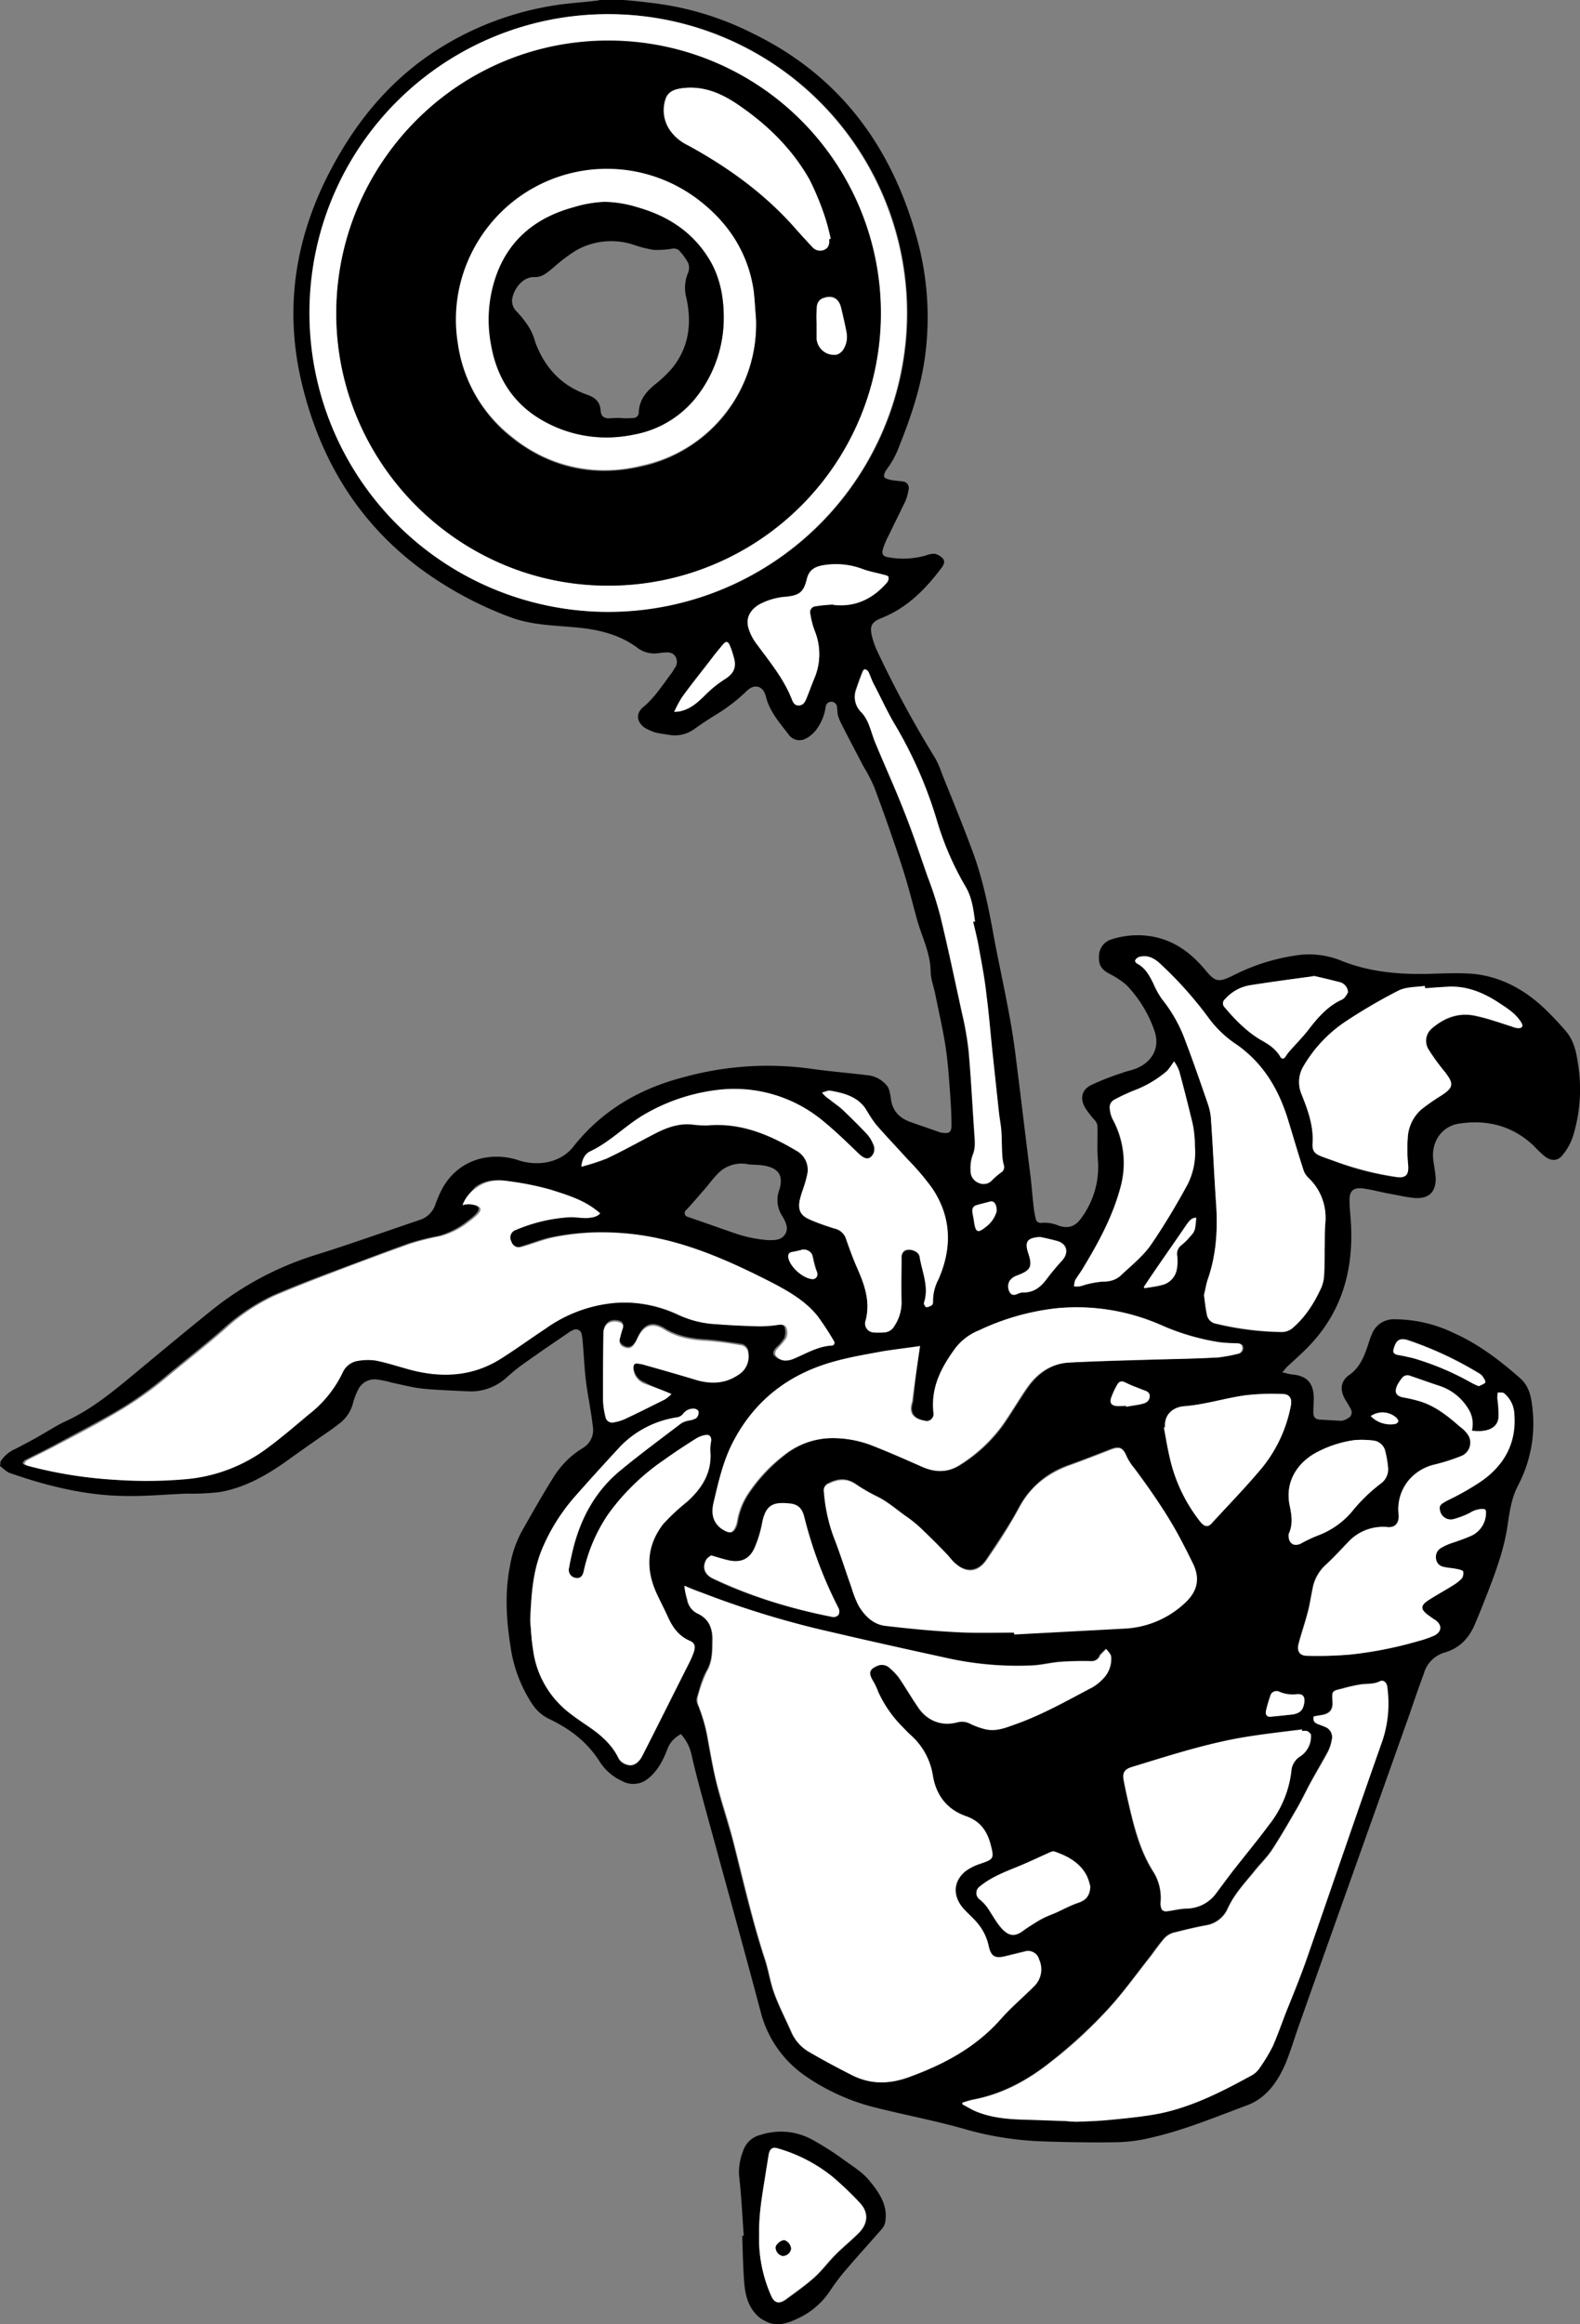 <svg id="Laag_2_Image" data-name="Laag 2 Image" xmlns="http://www.w3.org/2000/svg" viewBox="0 0 401.69 590.54"><rect x="0" y="0" width="401.69" height="590.54" fill="#808080" stroke="none"/><defs><style>.cls-1{fill:#fff;}</style></defs><path d="M.1,371.4A8.38,8.38,0,0,1,4,368.1c2.3-1.2,4.6-2.4,6.8-3.7,1.9-1.1,3.8-2.3,5.7-3.2,5.8-2.6,10.8-6.5,15.7-10.5,7.1-5.9,14.3-11.9,21.5-17.7a80.14,80.14,0,0,1,26.4-14.1c9-2.8,17.9-6,26.8-9a6.14,6.14,0,0,0,3.8-3.9,30,30,0,0,1,1.8-4.1c4.3-7.7,12.7-9.3,19.3-7.1,5.2,1.7,10.9.5,14-3.5,7.3-9.2,16.8-14.7,28-17.6a80.24,80.24,0,0,1,32-2.2c4.9.7,9.8,1.1,14.8,1.7a7.29,7.29,0,0,1,5,2.8,3.7,3.7,0,0,1,.5,1.1,15.52,15.52,0,0,1,.4,2.1c.4,3.2,2.3,5,5.3,6l6.9,2.4a2.35,2.35,0,0,0,.8.2c1.8.3,2.4-.1,2.4-1.9,0-3-.2-5.9-.4-8.8-.3-4.1-.6-8.3-1.3-12.4s-1.6-8-2.4-12c-.4-2-1.2-4-1.2-6-.1-4.7-2.3-8.8-3.5-13.2s-2.3-8.8-3.7-13.1c-2.2-6.8-4.6-13.6-7.1-20.3a39.54,39.54,0,0,0-2.8-5.4c-1.9-3.7-3.9-7.4-5.8-11.2a10.66,10.66,0,0,1-.7-1.9c-.1-.6-.1-1.2-.2-1.8a1.45,1.45,0,0,0-2.9-.1,12.59,12.59,0,0,1-2.3,5.6,8,8,0,0,1-2.8,2.4,3.39,3.39,0,0,1-4.4-1.2c-2.3-3-4.8-5.8-5.7-9.6-.7-2.7-3-3.3-5-1.2a43.73,43.73,0,0,1-7.7,5.9c-1.8,1.1-3.6,2.3-5.3,3.5a8.42,8.42,0,0,1-6.7,1.6c-1.1-.2-2.3-.3-3.4-.6a13.07,13.07,0,0,1-2.7-1.2c-2.1-1.5-2.3-3.7-.3-5.3,3-2.5,5-5.8,7.3-8.8.2-.3.4-.7.6-1a2.57,2.57,0,0,0,.2-3c-.7-1.1-1.8-1.1-2.9-1-.4,0-.7.1-1.1.1a7.13,7.13,0,0,1-5.9-1.5c-4.6-3.3-9.9-4.5-15.5-5s-11.3-.6-16.6-2.6a93.45,93.45,0,0,1-23.6-12.9c-15.3-11.7-24.6-27.2-29.2-45.8-5-20.1-1.7-39.1,8.3-57,6.1-11,14-20.4,24.5-27.5A77.52,77.52,0,0,1,141.4,1.3c3.3-.5,6.7-.7,10-1.1a4.25,4.25,0,0,0,1.1-.2h6c2.3.2,4.5.4,6.8.7a76.57,76.57,0,0,1,26.1,7.8c21.8,10.6,35,28.3,41.5,51.3a75,75,0,0,1,2.4,29.8c-1,8.3-3.6,16.1-6.7,23.8a22.52,22.52,0,0,1-3.2,5.9c-.4.5-.8,1.5-.6,1.9s1.3.7,2,.8c1,.2,2.1.2,3.1.4a1.67,1.67,0,0,1,1.1,2,13.79,13.79,0,0,1-.8,2.9c-1.4,2.9-2.8,5.7-4.2,8.6a21.69,21.69,0,0,0-1.5,3.5c-.4,1.3-.1,2,1.4,2.2a20.84,20.84,0,0,0,9.6-.5,5.22,5.22,0,0,1,2.1-.4,4.11,4.11,0,0,1,2.1,1.2c.6.7.3,1.5-.2,2.2-4.1,5.5-8.8,10.3-15.3,12.9-2.8,1.1-3.2,2.2-2.4,5.1a20.94,20.94,0,0,0,1.3,3.5,272.16,272.16,0,0,0,14.7,27.1,24.3,24.3,0,0,1,1.6,3.7c2.7,6.7,5.5,13.5,8,20.3s4,14.2,5.3,21.5c1.1,5.9,2.4,11.7,3.5,17.6.8,4.1,1.5,8.3,2,12.4,1.3,10.2,2.5,20.5,3.8,30.7.3,2.6.5,5.3.8,7.9a27.41,27.41,0,0,0,.5,2.8,1.27,1.27,0,0,0,1.5,1.1,9.08,9.08,0,0,1,4.3.7c2.6.9,4.4.2,6-2.2a21.81,21.81,0,0,0,4-14.8c-.2-2.8,0-5.6-.1-8.4a2.67,2.67,0,0,0-.7-1.4,23.4,23.4,0,0,1-2.4-3.1c-1.4-2.4-.9-4.6,1.5-5.8a68.2,68.2,0,0,1,7.9-3.1c1.3-.5,2.7-.7,4-1.3,3.9-1.8,5.6-5.4,4.2-9.4a31.64,31.64,0,0,0-7.1-11.6,20.49,20.49,0,0,0-4.2-2.8c-2.1-1.1-2.9-2.2-2.8-4.4a4.45,4.45,0,0,1,3.1-4.4,21.89,21.89,0,0,1,9.5-.9c6,.8,10.5,4,14.3,8.5,2.6,3.2,3.4,3.4,7.1,1.6a51.32,51.32,0,0,1,15.8-5.1,21.65,21.65,0,0,1,11.3,1.1c7.7,3.2,15.8,3.8,24,3.5,3.2-.1,6.4-.2,9.6,0,7.1.6,13.1,3.8,18.2,8.5a83.58,83.58,0,0,1,5.8,6.1c1.9,2.2,2.6,5,3,7.8a40.36,40.36,0,0,1-1.1,18.6,14.43,14.43,0,0,1-2.6,4.9c-1.3,1.8-3.1,1.8-4.8.4a33.15,33.15,0,0,1-2.7-2.6c-5.4-5.1-11.9-6.7-19-5.6-4.5.7-7.1,4.8-6.5,9.3.2,1.5.5,3,.6,4.5.1,3.5-1.7,5.3-5.2,5.1-2.4-.2-4.7-.8-7.1-1.2-2-.4-3.9-.9-5.9-1.2-2.7-.4-3.8.5-3.7,3.2,0,1.6.2,3.2.3,4.8.9,12.7-2.3,24-11.7,33.1-1.4,1.4-2.9,2.7-4.4,4.1-.4.4-.7.8-1.3,1.5,1,.2,1.6.4,2.3.5,3.9.3,5.6,2.1,5.7,5.9,0,1.2-.1,2.5-.1,3.7s.4,1.8,1.6,1.9l5.4.3a3.49,3.49,0,0,0,1.7-.6,1.65,1.65,0,0,0,.8-2.4c-.4-.8-.9-1.6-1.4-2.4-1.2-2.1-1.5-4.5,1.1-6.3,2.3-1.6,3.5-4.1,4.4-6.7.4-1.1.7-2.3,1.2-3.4a5.91,5.91,0,0,1,5.7-4,34.9,34.9,0,0,1,15.2,3.5c6.3,2.8,11.8,7,17,11.6,2.2,2,2.7,4.7,3,7.5a33.74,33.74,0,0,1-3.7,19.7c-1.6,3.1-2.1,6.5-2.6,9.9-.9,6.4-3.2,12.4-5.5,18.3-.9,2.3-1.8,4.6-2.8,6.9-1.5,3.6-3.9,6.2-7.8,7.3a7.7,7.7,0,0,0-5.2,5.3c-1.3,3.5-2.5,7-3.7,10.5-9.4,26.5-18.9,53-28.3,79.6-1,2.9-1.9,5.8-3,8.6-2,4.8-4.9,9.1-9.9,11-8.1,3-16.2,6.4-24.7,8.3a40.32,40.32,0,0,1-8.4,1.1c-6.2.1-12.3,0-18.5-.2a82.06,82.06,0,0,1-20.8-3.3c-7.1-2-14.5-3.4-21.7-5.2a54.15,54.15,0,0,1-17.9-7.9,28.22,28.22,0,0,1-11.7-16.5c-5-18.8-10.2-37.4-15.3-56.2-.8-3-1.6-6.1-2.3-9.2a11.31,11.31,0,0,0-2.7-5.2,9.35,9.35,0,0,0-1.9,1.4,7,7,0,0,0-1.4,2.1c-1.1,2.9-2.4,5.6-4.8,7.6a5.9,5.9,0,0,1-6.9.8,13.17,13.17,0,0,1-5.7-5c-3.2-5-7.6-8.3-12.9-10.8a10.83,10.83,0,0,1-4.3-3.9,35.51,35.51,0,0,1-5.4-14.4c-1.1-6.9-1.5-13.8-.1-20.8a28.14,28.14,0,0,1,3.4-9.3c2.5-4.4,5-8.8,7.7-13.1a22.46,22.46,0,0,1,7.4-7.3,5.31,5.31,0,0,0,2.5-5.6c-.4-3.5-1.1-6.9-1.6-10.4s-.6-6.8-.9-10.3a21.3,21.3,0,0,0-.3-2.5,1.49,1.49,0,0,0-2.3-1.1,4.73,4.73,0,0,0-1.2.7c-3.2,2.2-6.5,4.4-9.7,6.7a50,50,0,0,0-5.8,4.5,13.45,13.45,0,0,1-10.1,3.6c-3.9-.2-7.8-.3-11.6-.7-2.6-.3-5.1-1-7.6-1.5a25.72,25.72,0,0,0-3.8-.8,4.63,4.63,0,0,0-4.8,2.7,16.59,16.59,0,0,0-1.2,3.1,9.44,9.44,0,0,1-3.4,5.3c-.9.7-1.8,1.4-2.7,2-3.6,2.5-7.2,5-10.8,7.6-5.2,3.7-10.7,6.8-17,7.9a60.48,60.48,0,0,1-8.5.4c-5.2.2-10.3.7-15.5.6-10.1-.1-19.8-2.5-29.3-5.8-1-.3-1.7-1.2-2.6-1.8A3.75,3.75,0,0,0,.1,371.4ZM174,402.9c.2,1.4.4,2.5.6,3.5a4.73,4.73,0,0,0,2.6,3.5c2.9,1.3,3.9,3.7,3.8,6.6,0,2.7.1,5.4-1.4,8-1.2,2-1.7,4.4-2.4,6.6a2.48,2.48,0,0,0,.1,1.9,40.48,40.48,0,0,1,2.6,9.2c.7,3.8,1.4,7.6,2.3,11.3,1.2,4.8,2.8,9.5,4.1,14.3,2.5,10,4.8,20,8,29.8,1,2.9,1.4,6.1,2.5,9,1.2,3.2,2.8,6.3,4.2,9.5a11.5,11.5,0,0,0,4.4,5.1c3.6,2.1,7.4,4.1,11.1,6,4.7,2.4,9.3,2.4,14.3.5,8.8-3.2,16.8-7.4,23.2-14.5,2.7-3,5.8-5.7,8.7-8.6a5.82,5.82,0,0,0,1.3-6.8,2.82,2.82,0,0,0-3.7-2l-4.9,1.2c-2.5.6-3.5,0-4.2-2.5a16.72,16.72,0,0,0-2.9-6c-1-1.2-2.2-2.3-3.3-3.4-3.1-3.2-3.1-7,.2-9.7a10,10,0,0,1,3.7-1.9c3.5-1.1,3.6-1.3,2.8-4.8s-2.5-6-6.2-7.3a12.62,12.62,0,0,1-8.5-10.2,16.77,16.77,0,0,0-5.6-10.4,29.49,29.49,0,0,1-2.5-2.5,27.88,27.88,0,0,1-5.8-8.5c-.5-1.1-1-2.1-1.5-3.1-1-1.8-.7-2.7,1.2-3.5a2.88,2.88,0,0,1,3.2.5,18.78,18.78,0,0,1,2.4,2.5c1.7,2.4,3.2,5,4.8,7.4a8.66,8.66,0,0,0,10.1,3.9,4.39,4.39,0,0,1,3.2.4,30.44,30.44,0,0,0,3.9,1.4c2.7.6,5.2-.5,7.6-1.3,6.8-2.4,13-5.9,19.4-9.3a9.73,9.73,0,0,0,2.8-2.2,7.16,7.16,0,0,0,2.1-5.7c-.1-.7-.8-1.3-1.2-1.9a18.48,18.48,0,0,1-1.4,1.4c-.1.1-.1.2-.2.3a2.14,2.14,0,0,1-2.3,1.4c-2.7,0-5.4,0-8,.2-2.3.2-4.6.8-6.9.9a82.78,82.78,0,0,1-22.2-2c-9.5-2-19-4.1-28.5-6.4a216.47,216.47,0,0,1-33.3-10.1A42.11,42.11,0,0,1,174,402.9Zm-56.4-96.7a12.08,12.08,0,0,1,1.4-.3,3,3,0,0,1,1.3.2q2.4.6.6,2.4a14.62,14.62,0,0,1-1.9,1.6,20.68,20.68,0,0,1-7.5,3.9,60.3,60.3,0,0,0-7.6,1.9c-7,2.5-14,5.2-21,7.8-4.5,1.7-9.1,3.5-13.5,5.4a51.34,51.34,0,0,0-12.9,8.7c-4.7,4.1-9.6,7.9-14.4,11.9A90.85,90.85,0,0,1,29,358.9c-5.2,3-10.5,5.7-15.8,8.6-2.3,1.2-4.6,2.3-6.9,3.5-.3.1-.4.5-.6.8.3.2.5.5.8.5a105.85,105.85,0,0,0,22.3,3.6,125.43,125.43,0,0,0,18.4-.2,41.42,41.42,0,0,0,19.5-7.3c3.9-2.8,7.6-6,11.3-9.1a30.51,30.51,0,0,0,8.6-10.6,5.25,5.25,0,0,1,3.8-3,14.89,14.89,0,0,1,4.7-.1c3,.6,6,1.6,9,2.4,8,2.1,15.7,1.6,22.8-2.9,3.8-2.4,7.5-5.1,11.3-7.6a37.7,37.7,0,0,1,16.3-6.4,33.72,33.72,0,0,1,17.4,2.8,27.45,27.45,0,0,0,8.8,2.4c3.8.3,7.6.5,11.5.6a49,49,0,0,0,5.4-.4c.9-.1,1.7.1,1.9.9a4.24,4.24,0,0,1-.1,2.5,11.09,11.09,0,0,1-2,2.4c-.6.6-1.1,1.4-.6,2.1a3.75,3.75,0,0,0,2.1,1.2,5.59,5.59,0,0,0,2.5-.5c3.1-1.3,6-3.1,9.5-3.3a.73.73,0,0,0,.6-1.2c-1.4-2.1-2.6-4.4-4.2-6.4-3-3.7-7.1-6.1-11.3-8.3-12.3-6.4-24.8-11.9-38.9-12.7a62.83,62.83,0,0,0-17.3,1.2c-2.6.6-5,1.6-7.5,2.3a2.09,2.09,0,0,1-2.8-1.4,2,2,0,0,1,1.2-2.9,43.77,43.77,0,0,1,13.4-3.2c1.5-.1,3,.2,4.5.2a4.44,4.44,0,0,0,3.5-1.2c-3.6-3.2-8.1-4.6-12.5-6a85.36,85.36,0,0,0-10.3-2.1c-3-.5-5.9-.4-8.5,1.5C119.7,302.9,118.3,304.1,117.6,306.2ZM334,436.1c-.1,1.2.1,1.5,1,1.9a13.36,13.36,0,0,0,1.8.7,2.82,2.82,0,0,1,1.7,3.4,10.6,10.6,0,0,1-1,3c-1.3,2.4-2.7,4.7-4,7.1s-2.4,4.7-3.7,7c-2.1,3.6-4.2,7.3-6.5,10.8-1.2,1.9-2.9,3.4-4.3,5.2-2.5,3.1-5.2,5.9-6.9,9.6a7.3,7.3,0,0,1-5.4,4.3c-2.8.5-5.6,1.2-8.4,1.9a4.69,4.69,0,0,0-2.4,1.5,48.73,48.73,0,0,0-3.3,4.3c-3.4,4.3-6.6,8.8-10.2,12.8A123,123,0,0,1,267,523.9c-5.8,4.6-12.2,8.1-19.6,9.5-.9.2-1.8.5-2.8.8v.4c1,.5,2,1.2,3,1.6,4.3,1.9,8.9,2.2,13.6,2.3l8.7.3a24.2,24.2,0,0,0,3.8.2c2.9-.1,5.8-.2,8.7-.5a100,100,0,0,0,12.4-1.6c8.2-1.7,15.7-5.5,23-9.5a5.85,5.85,0,0,0,2.1-1.7,44.27,44.27,0,0,0,3.6-5.9c1.4-3.1,2.6-6.4,3.8-9.7,1.6-4.2,3.4-8.4,4.9-12.7,6.4-18.4,12.7-36.9,19.2-55.3,1.6-4.5,1.6-9,1.2-13.6-.1-1.1-.9-1.8-1.8-1.4-1.6.8-3.2.6-4.8.8a43.11,43.11,0,0,0-4.9,1.1c-2.5.6-2.5.6-2.4,3.2.1,2.1-.6,3.1-2.7,3.5A17.66,17.66,0,0,0,334,436.1ZM154.7,3.6a75.94,75.94,0,1,0,76,76A75.89,75.89,0,0,0,154.7,3.6ZM257.8,414.8v.3c9.4-.5,18.7-.9,28.1-1.5a24.36,24.36,0,0,0,14.7-6c2.8-2.4,4.9-5.6,2.7-10.3-1-2.2-2.1-4.3-3.3-6.5a134.36,134.36,0,0,0-11.7-17.9,18.08,18.08,0,0,1-1.9-2.9c-.9-2.2-1.7-2.7-3.9-1.9-3.6,1.4-7.2,2.8-10.8,4.1A22.53,22.53,0,0,0,259,383c-2.4,4.5-5.4,8.8-8.2,13.1-2.2,3.3-5.3,3.5-8.1.9-.8-.7-1.4-1.6-2.1-2.3-1.9-2-3.8-3.9-5.8-5.8a42.34,42.34,0,0,0-4-3.4c-2.7-1.8-5-4-7.9-5.4a43.65,43.65,0,0,1-5.5-3.2c-2.3-1.5-4.5-1.3-6.8-.1a2,2,0,0,0-1.2,2.1,46.94,46.94,0,0,0,2.6,11.8c1.6,4.1,2.9,8.3,4.4,12.5a31.43,31.43,0,0,0,1.8,4.6c1.5,2.6,3.7,4.8,6.7,5.1,6,.7,12,1.3,18,1.6A148.78,148.78,0,0,0,257.8,414.8ZM233.9,342c-3.1.4-6.1.8-9,1.3-4.3.8-8.6,1.5-12.8,2.7a40,40,0,0,0-25.2,19.9c-2.7,5-4,10.5-5.2,15.9-.6,2.5-.3,4.7,1.7,6.4.7.6,1.9,1.4,2.7,1.1s1.3-1.5,1.5-2.5a18.06,18.06,0,0,1,2.7-7.1,42.1,42.1,0,0,1,9.3-10,19.91,19.91,0,0,1,11.9-4.3,28.42,28.42,0,0,1,10,1.7c4.4,1.7,8.7,3.6,13,5.5,3.3,1.5,6.5,1.6,9.6-.3a38.18,38.18,0,0,0,11-10.2c2.1-3,4-6.3,6.1-9.3,2.6-3.8,6.2-6.4,10.8-6.6,7.6-.4,15.3-.5,22.9-.8,5-.2,10-.3,15-.5a38.56,38.56,0,0,0,4.9-.9,1.48,1.48,0,0,0,1.3-1.7c-.1-.9-.9-.9-1.7-1-1.5-.1-3-.1-4.4-.3a57.49,57.49,0,0,1-14.8-4.4,53.91,53.91,0,0,0-26.3-4.2,61.74,61.74,0,0,0-19.7,5.6,14.89,14.89,0,0,0-6,4.5c-3.6,4.9-6.3,10.1-5.6,16.4a1.79,1.79,0,0,1-2.2,2.1c-2.4-.4-4.1-1.5-3.4-4.3.1-.3.1-.5.2-.8C232.6,351.4,233.2,346.8,233.9,342Zm-99.1,69.7c.2,2.4.3,4.9.7,7.3a24.42,24.42,0,0,0,8.9,16c1.8,1.5,3.7,2.7,5.6,4,3,2.1,5.7,4.5,7.3,7.9a3.1,3.1,0,0,0,2,1.5c1.6.6,3.1-.4,4.1-2.4,4-7.9,7.9-15.7,11.9-23.6.4-.9.8-1.7,1.1-2.6.4-1.4.1-2.3-1-2.8-2.8-1.2-4.4-3.4-5.6-6.1-.8-1.9-1.8-3.7-2.7-5.6-3-6.3-2.8-12.4,1.5-18a53,53,0,0,1,6-5.6c3.9-3.5,6.5-7.5,6-12.9a11.4,11.4,0,0,1,.2-2.6c.1-1.1-.3-1.7-1.4-1.5a8.25,8.25,0,0,0-2.6,1c-2.6,1.7-5.2,3.4-7.8,5.2-5.6,4-10.6,8.4-14.5,14.1a42.1,42.1,0,0,0-6.1,14.3c-.3,1.4-1.1,2-2.1,1.7a2.19,2.19,0,0,1-1.6-2.7,46.44,46.44,0,0,1,1.1-5.1c2-7.7,5.7-14.4,11.9-19.5,5-4.2,10.3-8.1,15.5-12a6.19,6.19,0,0,1,1.9-.7,6,6,0,0,0,1.9-.6,2.27,2.27,0,0,0,.6-1.6c0-.3-.8-.7-1.2-.8a3.24,3.24,0,0,0-2.8,1.4,2.48,2.48,0,0,1-1.4.8,25.56,25.56,0,0,0-14.4,7.3c-3.9,4.2-7.8,8.4-11.6,12.8a48,48,0,0,0-8.4,13.4C135.4,399.4,135,405.5,134.8,411.7ZM306.1,329c.3,1.9.4,3.4.7,4.9a2.86,2.86,0,0,0,2.4,2.5,72.92,72.92,0,0,0,16.8,2.1,4.76,4.76,0,0,0,2.5-.9,29.36,29.36,0,0,0,7.2-9.9,9,9,0,0,0,.9-3.2c.2-2.7.2-5.4.2-8,0-1.7,0-3.4.1-5.2.4-4.7-.8-8.7-4.3-12a4.74,4.74,0,0,1-1.2-1.9c-1.4-4.3-2.6-8.7-4-13-2.4-7.6-6.3-14.2-13-18.9a31.37,31.37,0,0,1-7-6.6,97.74,97.74,0,0,0-12.5-14,5.56,5.56,0,0,0-5.5-1.6,1.27,1.27,0,0,0-.8.8c-.1.2.3.7.5.8,2.1,1.1,3.1,3,4.1,5a25.62,25.62,0,0,0,2.2,4,38.6,38.6,0,0,1,5.5,9.4c2.2,5.7,4.2,11.5,6.2,17.3a14.88,14.88,0,0,1,.8,4.2c.5,7.2.8,14.3,1.3,21.5.4,6.5,0,12.8-2.2,19C306.6,326.5,306.4,327.9,306.1,329ZM209,277.6a14.75,14.75,0,0,0,1.9,1.8c1.2,1,2.5,1.8,3.6,2.9,2,1.9,4,3.9,5.9,5.9a8.69,8.69,0,0,1,1.6,2.6,2.77,2.77,0,0,1-.8,3.4c-.9.5-1.7.1-3-1.1-3-2.8-5.9-5.8-9.2-8.4a34.9,34.9,0,0,0-26.4-7.7,45.22,45.22,0,0,0-19.2,6.5c-4.6,2.7-8.4,6.7-13.3,9.1-1.3.6-2.1,2-2.3,3.9a55.07,55.07,0,0,0,6.5-2.1c4.1-2,8.1-4.2,12.2-6.3,3-1.6,6.1-2.7,9.6-2.3a25.49,25.49,0,0,0,3.9.2c8.3-.7,15.5,2.3,22.4,6.4a5.52,5.52,0,0,1,2.8,6.2c-.3,1.3-.7,2.5-1.1,3.8a27.59,27.59,0,0,0-.8,2.7c-.4,2.3.2,3.7,2.3,4.7s4.3,1.6,6.5,2.4a3.93,3.93,0,0,1,2.9,2.4c.9,2.5,1.8,5.1,2.9,7.6,1.9,4.2,3.4,8.5,2.2,13.3a2.33,2.33,0,0,0,1.9,3.1,12.19,12.19,0,0,0,2.7,0,3.11,3.11,0,0,0,2.6-1.5,11.32,11.32,0,0,0,1.9-6.2c-.1-3.9,0-7.8,0-11.6a2.23,2.23,0,0,1,.6-1.3c1.2-.9,3.8-.1,4,1.4.6,3.9,2.4,7.7,1.1,11.7-.1.3.4,1.1.6,1.1a2.81,2.81,0,0,0,1.5-.6,1.16,1.16,0,0,0,.2-1,11.82,11.82,0,0,1,1.4-5.5c3.5-8,3.3-15.8-1.6-23.1a63.18,63.18,0,0,0-6.3-7.4c-2.6-2.9-5.4-5.8-8-8.8-1.1-1.2-1.7-2.8-2.7-4.1-2.2-3.1-5.6-3.9-9-4.5A5.84,5.84,0,0,0,209,277.6Zm165.2,85.9a7.13,7.13,0,0,0-1.1-5.7,13.4,13.4,0,0,0-7.3-5.7c-2.5-.7-4.9-1.7-7.3-2.5a1.72,1.72,0,0,0-2.1.5,18.76,18.76,0,0,0-1.2,1.8c-.9,1.9-.3,2.8,1.7,3.2a32.85,32.85,0,0,1,4.5,1.1c3.7,1.3,6.7,3.7,9.7,6.3a8,8,0,0,1,2.2,2.3,3.63,3.63,0,0,1-2,5.2,46.2,46.2,0,0,1-6.6,2.1,11.55,11.55,0,0,0-6.7,4.1,11.77,11.77,0,0,0-2.5,8.5c.2,2.2-.9,3.5-2.8,3.3a12.07,12.07,0,0,0-10.1,3.9c-1.8,1.8-3.5,3.7-5.4,5.5a10.3,10.3,0,0,0-3.4,5.5c-.5,2.2-.8,4.5-1.4,6.8-.7,2.7-1.6,5.2-2.3,7.9-.5,1.9.2,3,2.1,3.1a99.2,99.2,0,0,0,10.9-.3,92.9,92.9,0,0,0,17.3-3.4,28.28,28.28,0,0,0,4.1-1.4c2-.9,2.1-2.7.3-4-.6-.4-1.3-.9-1.9-1.3-1.8-1.4-1.9-2.3,0-3.6,2.2-1.4,4.4-2.6,6.6-4a7.13,7.13,0,0,0,2.1-1.7,2,2,0,0,0,.3-1.7c-.1-.3-.9-.5-1.4-.6-1.2-.2-2.5-.3-3.6-.6a2.34,2.34,0,0,1-1.9-2,2.62,2.62,0,0,1,1.3-2.8,20.62,20.62,0,0,1,2.6-1.2c1.7-.7,3.5-1.2,5.1-1.9a6.43,6.43,0,0,0,3.7-5.8c0-.6,0-1-.9-1a6.71,6.71,0,0,0-3.2,1,30.3,30.3,0,0,1-4.2,1.6,2.8,2.8,0,0,1-3.4-2.3c-.3-1.2.3-1.6,2-2.5a68,68,0,0,0,8.3-4.7c6-4.1,9.2-9.8,8.6-17.2a7.16,7.16,0,0,0-2.6-5.3c-.4-.3-1.1-.2-1.6-.2,0,.5-.1.9-.1,1.4a28,28,0,0,1,.3,5C380.7,362.9,378,364,374.2,363.5ZM362.3,251.1a.9.9,0,0,0-.1-.5c-2.3.4-4.8.3-6.7,1.2a117.31,117.31,0,0,0-12.9,7.5,33,33,0,0,0-11.1,11.5,7.88,7.88,0,0,0-.6,7.3c1.6,4,3.1,8,2.8,12.5-.1,1.9.5,2.6,2.3,3.3,1.2.4,2.4.8,3.6,1.3a74.72,74.72,0,0,0,15.3,3.9c2.5.3,3.3-.5,3.1-3a40.92,40.92,0,0,1-.1-7,10,10,0,0,1,3.4-7.1,44.63,44.63,0,0,1,5-3.5c3.2-2.1,3.4-3.1,1-6.1-1.4-1.8-2.8-3.6-4-5.5a4.12,4.12,0,0,1,.7-5.5c3.1-2.7,6.8-4.1,10.8-3.3a81,81,0,0,1,9.6,2.8,4.71,4.71,0,0,0,1.6.4c1.1,0,1.3-.6.7-1.5-1.3-2.1-3.3-3.4-5.3-4.7-4.1-2.7-8.4-4.6-13.4-4.3A54.41,54.41,0,0,0,362.3,251.1ZM331,439.8v-.3c-5.5.8-11.1,1.3-16.6,2.3-9.2,1.7-18,4.5-26.9,7.3-1.7.5-2.2,1.4-1.9,3.2.3,1.6.7,3.2,1,4.8,1.5,6.4,2.9,12.9,6.6,18.6a12.11,12.11,0,0,1,1.8,7.7,3.61,3.61,0,0,0,.3,1.8,1.25,1.25,0,0,0,1.2.5c1.6-.2,3.2-.6,4.8-.7a9.89,9.89,0,0,0,7.6-3.6c1.7-2.1,3.3-4.3,4.9-6.5,2.9-3.7,5.9-7.4,8.7-11.1a26.72,26.72,0,0,0,5.7-13.5,5.07,5.07,0,0,1,2.5-4.1,6.07,6.07,0,0,0,2.5-5.3c0-.3-.6-.8-1-1S331.4,439.8,331,439.8ZM247.4,234.2c.1,0,.3-.1.4-.1-.4-3.1-.8-6.2-2.4-8.9a67.2,67.2,0,0,1-7.2-16.5,110,110,0,0,0-10.6-24.4c-2-3.3-3.6-6.8-5.4-10.3-.6-1.1-.9-2.3-1.5-3.4a1.15,1.15,0,0,0-.9-.6c-.2,0-.5.4-.6.7-.6,1.5-1.1,2.9-1.6,4.4a5.44,5.44,0,0,0,1.5,6,8.52,8.52,0,0,1,1.7,2.9c.6,1.5,1,3,1.6,4.5,2.5,5.9,5.1,11.7,7.4,17.6,2.1,5.4,4,10.9,5.9,16.4a93.21,93.21,0,0,1,3.3,10.2c2,8.2,3.7,16.4,5.5,24.6a82.12,82.12,0,0,1,1.7,9.7c.6,6.8,1,13.5,1.4,20.3.1,2.1.5,4.2-.4,6.2a9.48,9.48,0,0,0-.5,3.8,3.25,3.25,0,0,0,2.1,3.2c1.3.6,2.4,0,3.4-.8.7-.6,1.4-1.3,2.1-1.8a1.64,1.64,0,0,0,.8-2,13.51,13.51,0,0,1-.4-2.8c-.1-1.9,0-3.7-.2-5.6-.1-1.6-.5-3.2-.6-4.7-.5-4.7-1-9.3-1.5-14-.6-5.4-1-10.7-1.7-16.1-.5-3.8-1.1-7.6-1.8-11.3C248.6,239,247.9,236.6,247.4,234.2Zm51.1,35.5a20.1,20.1,0,0,1-1.9,2.5,28,28,0,0,1-8.5,5,40.2,40.2,0,0,0-4.7,2.2,2.22,2.22,0,0,0-1.3,2.5,7.83,7.83,0,0,0,.7,2.5,23.28,23.28,0,0,1,1.9,17.7c-2,7.3-5.6,13.8-9.5,20.3-.6,1-1.3,1.9-1.9,2.9a6.52,6.52,0,0,0-.3,1.6,6.55,6.55,0,0,0,1.4,0,12.09,12.09,0,0,0,1.8-.5,17.63,17.63,0,0,1,4-.7c1.7-.1,3.3-.3,4.5-1.4,2.7-2.5,5.7-4.9,7.8-7.9,3.5-4.9,6.4-10.3,9.4-15.5a17.25,17.25,0,0,0,1.8-9.5,38,38,0,0,0-.6-5.9c-1-4.5-2.2-8.9-3.4-13.3A7.16,7.16,0,0,0,298.5,269.7Zm-2.3,92.9a.37.37,0,0,0-.3.1c.7,3.2,1.2,6.5,2,9.7a41.28,41.28,0,0,0,7.3,14.3c1,1.2,1.9,1.4,2.8.4,4.3-4.7,8.7-9.2,12.8-14.1a36.2,36.2,0,0,0,7.4-16c.3-1.7-.4-2.8-2.1-2.8a72.26,72.26,0,0,0-9.3.3c-5.3.7-10.4,2.4-15.8,2.8C298.5,357.5,296,359.2,296.2,362.6Zm-84.5-209v.1a1.7,1.7,0,0,1,.7.1c5.3.4,9.5-1.7,13-5.6a2.1,2.1,0,0,0,.5-1.5c0-.3-.8-.5-1.3-.6a50.09,50.09,0,0,1-5.2-1.4,19.3,19.3,0,0,0-10.1-1c-2.4.4-3.7,1.4-4.2,3.6-.8,3.2-1.8,4-5.1,4.4a16.66,16.66,0,0,0-7.2,2.1c-2.4,1.5-3.3,3.6-2.4,6.2a12.44,12.44,0,0,0,1.9,3.6c3.3,4.5,6.9,8.8,9,14.1.3.8.7,1.7,1.8,1.6s1.6-.9,1.9-1.7c.7-1.7,1.3-3.4,2-5.1a15.65,15.65,0,0,0,.1-12.2A19.36,19.36,0,0,1,206,156a1.5,1.5,0,0,1,1.4-1.9A29.75,29.75,0,0,1,211.7,153.6Zm-41,200.6c-2.5-1.1-4.9-1.9-7-3.1a4.2,4.2,0,0,1-2.6-3.8c0-.9.4-1.4,1.3-1.2.3.1.7.1,1.1.2,4.6,1.3,9.2,2.6,13.8,4,3.9,1.2,7.6.9,11-1.7a5.12,5.12,0,0,0,2-5.1,2.24,2.24,0,0,0-2-2.1c-2.9-.4-5.7-.9-8.6-1.1-3.8-.2-7.4-.8-10.8-2.9-3.1-1.9-5.3-1-6.8,2.4a6.7,6.7,0,0,1-1.1,1.8,1.85,1.85,0,0,1-2.5.2,1.62,1.62,0,0,1-.8-2.1c.2-.8.5-1.7.7-2.5a1.23,1.23,0,0,0-.8-1.6c-2.1-.7-4,.3-4.1,2.6-.1,5.7-.1,11.5-.1,17.2a18.44,18.44,0,0,0,.6,4.1,1.75,1.75,0,0,0,2.2,1.5,12,12,0,0,0,2.7-.8c3.4-1.6,6.8-3.3,10.2-5C169.7,355.2,170.2,354.6,170.7,354.2Zm10.1,41a4.27,4.27,0,0,0-1.4,1.3c-1,1.8-.3,3.6,1.7,4.6,9.7,4.7,20,7.6,30.5,9.8a1.57,1.57,0,0,0,1.5-.5,2,2,0,0,0,0-1.7,107.48,107.48,0,0,1-8.7-23.1c-.5-2.1-1.5-3.3-3.7-3.5-4-.4-6,.1-7,4.9a30.48,30.48,0,0,1-2,6.5c-1.3,2.8-3.6,3.7-6.7,3Zm146.8-5.1c0,2.1,1.4,3,3.1,2.1a32.31,32.31,0,0,1,4.2-2,21,21,0,0,0,8.7-6,39.86,39.86,0,0,1,7.5-7.3,4.39,4.39,0,0,0,1.8-4,27,27,0,0,0-.7-4.1A3.51,3.51,0,0,0,349,366a23.58,23.58,0,0,0-4.6-.1,27.44,27.44,0,0,0-10,3.3c-4.7,2.6-7.8,7.4-6.5,13.4.5,2.4.9,4.7-.2,7C327.6,389.7,327.7,390,327.6,390.1Zm15.1-138a2.79,2.79,0,0,0-2.3-2.6c-2.1-.6-4.2-1.1-6.2-1.5a.88.88,0,0,0-.7.1c-5.2.7-10.3,1.4-15.5,2.2a11.3,11.3,0,0,0-6.5,3.5c-.7.8-.8,1.4-.1,2.2a35.5,35.5,0,0,0,9.1,8.2,12.94,12.94,0,0,1,5,4.3c.4.7.9.6,1.3,0a10.92,10.92,0,0,1,1.3-1.7c1.5-1.7,3.1-3.3,4.5-5.1,2.3-3,4.7-5.8,8.1-7.5a5,5,0,0,0,1.2-.8A4.58,4.58,0,0,0,342.7,252.1ZM277.2,479.4a12.09,12.09,0,0,0-.8-2.5c-1.7-3.5-4.9-5.2-8.4-6.4-.3-.1-.7.1-1,.2l-8.1,3.6c-3.4,1.4-6.9,2.7-9.8,5.1a2,2,0,0,0,0,3.3,9,9,0,0,1,1.9,2c1.1,1.6,2,3.3,3.2,4.8,2.1,2.6,3.8,2.8,6.1,1a8.65,8.65,0,0,1,1-.7c1.2-.8,2.5-1.6,3.8-2.3s2.6-1.1,3.9-1.7c1.6-.7,3.2-1.6,4.9-2.2C276.1,482.9,277,481.8,277.2,479.4ZM195.3,315.1c1.5,0,3.3.1,4.3-1.5s.1-3.2-.7-4.6a7.34,7.34,0,0,1-.8-6.6c1.2-3.8-.2-5.7-4.2-6.3-1.3-.2-2.6-.1-3.8-.3a8.31,8.31,0,0,0-7.5,2.3c-1.3,1.3-2.3,2.7-3.5,4.1-1.5,1.7-3,3.5-4.6,5.2a1,1,0,0,0,.4,1.8c3.8,1.3,7.7,2.7,11.5,4A33.65,33.65,0,0,0,195.3,315.1Zm69.1-.8c-3.1.2-3.9,1.1-3,3.7,1.3,3.9.8,4.7-3,6.1a3.77,3.77,0,0,0-1.6,1.2,2.71,2.71,0,0,0,.1,3.1c.7.9,1.5.4,2.3.1a2.92,2.92,0,0,1,.9-.2c2.7.1,4.5-1.3,6-3.3a59.83,59.83,0,0,1,4-4.8c1.7-1.9,1.3-4.1-1.1-4.9C267.4,314.9,265.9,314.7,264.4,314.3Zm-93-133.4a5.13,5.13,0,0,1,1-.1c3-.5,5.1-2.4,7.1-4.5a29.72,29.72,0,0,1,4.8-3.8c2-1.3,2.8-2.7,2.3-5a19.3,19.3,0,0,0-1.1-3.4c-.4-1.2-1-1.2-1.8-.3-1.1,1.3-2.2,2.7-3.2,4-2.4,3.1-4.9,6.2-7.2,9.4A25.13,25.13,0,0,0,171.4,180.9ZM376,352.2c.6-.3,1.3-.5,1.6-1,.2-.3-.4-1.1-.7-1.6a3.92,3.92,0,0,0-1-.8,90.07,90.07,0,0,0-17.8-8.3c-2.1-.7-3.1-.1-3.7,1.9-.4,1.2-.2,1.5,1.1,1.8s2.6.5,3.8.8a61.21,61.21,0,0,1,14.7,6.2A6.26,6.26,0,0,0,376,352.2Zm-71.9-42.8c-1.2,0-1.8.9-2.4,1.7-3,4.4-6.1,8.8-9.1,13.2l-1.8,2.7c.1.1.2.2.2.3a31.09,31.09,0,0,0,4.4-.8,5,5,0,0,0,3.8-4.1,11.33,11.33,0,0,0,.1-3.2,2.78,2.78,0,0,1,.9-2.7,17.24,17.24,0,0,0,2.7-2.7,6.47,6.47,0,0,0,.9-1.6A12.65,12.65,0,0,0,304.1,309.4Zm18.8,126.8c2.2-.3,4.1-.4,5.9-.7s2.5-1.1,2.8-3q.3-2.25-1.8-2.1a8.67,8.67,0,0,1-4.5-.6,1.65,1.65,0,0,0-2.4,1.2c-.4,1.1-.7,2.3-1,3.4C321.6,435.7,322.1,436.2,322.9,436.2Zm-36.6-79v.3c1.4-.3,2.9-.4,4.3-.8,1-.3,1.8-.9,1.7-2s-1-1.2-1.8-1.5c-1.4-.6-2.9-1.1-4.3-1.8-.9-.5-1.6-.5-2.1.4a21.1,21.1,0,0,0-1.6,3.4c-.5,1.3,0,2,1.4,2.1C284.7,357.3,285.5,357.2,286.3,357.2ZM206.6,325c1,0,1.5-1,1.1-2s-.5-1.8-.8-2.7a9.36,9.36,0,0,0-.4-1.6,2.44,2.44,0,0,0-2.4-1.2c-.9.2-1.8.4-2.6.6s-1.1.6-1,1.4C200.8,321.9,204.3,324.9,206.6,325Zm46.8-17.3c0-1.8-.7-2.7-1.8-2.4s-2,.5-3,.8c-1.3.3-1.6.9-1.4,2.2a22.31,22.31,0,0,1,.4,2.3c.4,2.6,1,2.8,3,1.1A6.91,6.91,0,0,0,253.4,307.7Zm95.1,52.1a7,7,0,0,0,5.9,2.1,1.17,1.17,0,0,0,1-.6c.1-.3-.2-.8-.5-1A5.11,5.11,0,0,0,348.5,359.8Z"/><path d="M189.1,568.1c-.4-5.1-.6-10.2-1.2-15.3a14.46,14.46,0,0,1,1-6.2,6.14,6.14,0,0,1,4.6-4.2,16.5,16.5,0,0,1,12.9,1.2,72.76,72.76,0,0,1,8.3,5.3c2.1,1.5,4.5,3,6.1,4.9,2.5,3,4.9,6.2,4.3,10.5a4,4,0,0,1-.7,1.8c-3.3,3.8-6.7,7.5-10,11.4a54.75,54.75,0,0,0-3.4,4.6,19.63,19.63,0,0,1-8,6.9c-2.5,1.2-5.5,2.4-8.5.7a6.91,6.91,0,0,1-2.2-1.6c-2.6-2.7-3-6.2-3.2-9.6s-.3-7-.4-10.5A.76.76,0,0,0,189.1,568.1Zm3.9-.5a35,35,0,0,0,3.1,15.7c.8,1.8,2,2.2,3.6,1.1,2.5-1.8,5-3.6,7.3-5.6,1.9-1.7,3.5-3.8,5.3-5.7s4-3.6,5.9-5.5c2.6-2.5,2.8-5.4.4-7.9a83.14,83.14,0,0,0-6.8-6.5A38.84,38.84,0,0,0,198,546c-1.5-.5-2.3,0-2.5,1.6-.2,1.2-.4,2.4-.6,3.7C193.9,556.7,192.9,562.1,193,567.6Z"/><path class="cls-1" d="M174,402.9q2.4,1.05,4.5,1.8a241.11,241.11,0,0,0,33.3,10.1c9.5,2.2,19,4.3,28.5,6.4a82.78,82.78,0,0,0,22.2,2c2.3-.1,4.6-.7,6.9-.9a71.23,71.23,0,0,1,8-.2,2.29,2.29,0,0,0,2.3-1.4c0-.1.1-.2.2-.3a18.48,18.48,0,0,1,1.4-1.4c.4.6,1.1,1.2,1.2,1.9a7.16,7.16,0,0,1-2.1,5.7,11.83,11.83,0,0,1-2.8,2.2c-6.3,3.3-12.6,6.9-19.4,9.3-2.5.9-4.9,1.9-7.6,1.3a18.16,18.16,0,0,1-3.9-1.4,4.45,4.45,0,0,0-3.2-.4c-4.2,1.1-7.6-.3-10.1-3.9-1.7-2.4-3.2-5-4.8-7.4a14.06,14.06,0,0,0-2.4-2.5,2.91,2.91,0,0,0-3.2-.5c-1.9.8-2.2,1.7-1.2,3.5a17.72,17.72,0,0,1,1.5,3.1,30.54,30.54,0,0,0,5.8,8.5c.8.8,1.6,1.7,2.5,2.5a17.31,17.31,0,0,1,5.6,10.4c.9,5.1,3.8,8.6,8.5,10.2,3.6,1.3,5.3,3.8,6.2,7.3s.7,3.6-2.8,4.8a13,13,0,0,0-3.7,1.9c-3.2,2.7-3.2,6.5-.2,9.7,1.1,1.2,2.3,2.2,3.3,3.4a13.45,13.45,0,0,1,2.9,6c.6,2.5,1.6,3.1,4.2,2.5,1.6-.4,3.2-.8,4.9-1.2a2.82,2.82,0,0,1,3.7,2,6,6,0,0,1-1.3,6.8c-2.9,2.9-6,5.5-8.7,8.6-6.4,7.1-14.4,11.3-23.2,14.5-5,1.8-9.7,1.8-14.3-.5q-5.7-2.85-11.1-6a10.45,10.45,0,0,1-4.4-5.1c-1.4-3.2-3-6.2-4.2-9.5-1.1-2.9-1.5-6-2.5-9-3.2-9.8-5.4-19.8-8-29.8-1.2-4.8-2.8-9.5-4.1-14.3-1-3.7-1.6-7.5-2.3-11.3a43.6,43.6,0,0,0-2.6-9.2,4.08,4.08,0,0,1-.1-1.9,37.09,37.09,0,0,1,2.4-6.6c1.5-2.6,1.3-5.3,1.4-8,0-2.9-1-5.3-3.8-6.6a4.73,4.73,0,0,1-2.6-3.5A12.71,12.71,0,0,1,174,402.9Z"/><path class="cls-1" d="M117.6,306.2a9.17,9.17,0,0,1,3.7-4.5c2.6-1.9,5.5-2,8.5-1.5a69.61,69.61,0,0,1,10.3,2.1c4.4,1.4,8.8,2.7,12.5,6-.9,1-2.3,1.1-3.5,1.2-1.5,0-3-.3-4.5-.2a41.06,41.06,0,0,0-13.4,3.2,2,2,0,0,0-1.2,2.9,2.12,2.12,0,0,0,2.8,1.4c2.5-.7,5-1.7,7.5-2.3a62.56,62.56,0,0,1,17.3-1.2c14.1.9,26.6,6.4,38.9,12.7,4.2,2.2,8.3,4.6,11.3,8.3a70.58,70.58,0,0,1,4.2,6.4.73.73,0,0,1-.6,1.2c-3.5.2-6.4,2-9.5,3.3a5.59,5.59,0,0,1-2.5.5,3.45,3.45,0,0,1-2.1-1.2c-.5-.7,0-1.5.6-2.1a15,15,0,0,0,2-2.4,3.57,3.57,0,0,0,.1-2.5c-.2-.8-1-1-1.9-.9a32.72,32.72,0,0,1-5.4.4c-3.8-.1-7.7-.3-11.5-.6a24.54,24.54,0,0,1-8.8-2.4,31.5,31.5,0,0,0-17.4-2.8,35.61,35.61,0,0,0-16.3,6.4c-3.8,2.5-7.5,5.2-11.3,7.6-7.1,4.5-14.8,5-22.8,2.9-3-.8-6-1.8-9-2.4a14.83,14.83,0,0,0-4.7.1,5.07,5.07,0,0,0-3.8,3,29.63,29.63,0,0,1-8.6,10.6c-3.7,3.1-7.4,6.3-11.3,9.1a40.38,40.38,0,0,1-19.5,7.3,113.06,113.06,0,0,1-18.4.2A111.55,111.55,0,0,1,7,372.4a5.58,5.58,0,0,1-.8-.5,2.41,2.41,0,0,1,.6-.8c2.3-1.2,4.6-2.3,6.9-3.5,5.3-2.8,10.6-5.5,15.8-8.6a90.85,90.85,0,0,0,13.1-9.2c4.8-4,9.7-7.8,14.4-11.9a50.49,50.49,0,0,1,12.9-8.7q6.75-2.85,13.5-5.4,10.5-4.05,21-7.8a70.34,70.34,0,0,1,7.6-1.9,20,20,0,0,0,7.5-3.9,14.62,14.62,0,0,0,1.9-1.6q1.8-1.8-.6-2.4a5.85,5.85,0,0,0-1.3-.2A5.26,5.26,0,0,0,117.6,306.2Z"/><path class="cls-1" d="M334,436.1l2.1-.3c2.1-.4,2.9-1.4,2.7-3.5-.2-2.6-.2-2.6,2.4-3.2a38.77,38.77,0,0,1,4.9-1.1c1.6-.2,3.3,0,4.8-.8.8-.4,1.7.3,1.8,1.4a30,30,0,0,1-1.2,13.6c-6.5,18.4-12.8,36.9-19.2,55.3-1.5,4.3-3.2,8.5-4.9,12.7-1.3,3.2-2.4,6.5-3.8,9.7a44.27,44.27,0,0,1-3.6,5.9,5.85,5.85,0,0,1-2.1,1.7c-7.3,4-14.8,7.8-23,9.5-4.1.8-8.3,1.2-12.4,1.6-2.9.3-5.8.4-8.7.5-1.3,0-2.5-.2-3.8-.2l-8.7-.3c-4.6-.1-9.3-.4-13.6-2.3-1-.5-2-1.1-3-1.6v-.4a22.88,22.88,0,0,1,2.8-.8c7.4-1.4,13.8-4.9,19.6-9.5a115.51,115.51,0,0,0,15.4-14.3c3.6-4.1,6.8-8.5,10.2-12.8,1.1-1.4,2.1-2.9,3.3-4.3a5.45,5.45,0,0,1,2.4-1.5c2.8-.7,5.6-1.4,8.4-1.9a7.3,7.3,0,0,0,5.4-4.3c1.7-3.7,4.4-6.5,6.9-9.6,1.4-1.7,3-3.3,4.3-5.2,2.3-3.5,4.4-7.2,6.5-10.8,1.3-2.3,2.4-4.7,3.7-7s2.7-4.7,4-7.1a10.6,10.6,0,0,0,1-3,2.77,2.77,0,0,0-1.7-3.4,13.36,13.36,0,0,0-1.8-.7C334,437.6,333.8,437.2,334,436.1Z"/><path class="cls-1" d="M154.7,3.6a75.93,75.93,0,1,1-76,73.7A75.82,75.82,0,0,1,154.7,3.6Zm0,145.2c37.6,0,69.1-30.5,69.2-68.9a69.2,69.2,0,1,0-138.4-.3C85.4,117.7,116.6,148.8,154.7,148.8Z"/><path class="cls-1" d="M257.8,414.8c-4.9,0-9.8.2-14.8-.1-6-.3-12-.9-18-1.6-3.1-.4-5.2-2.6-6.7-5.1a25.81,25.81,0,0,1-1.8-4.6c-1.5-4.2-2.8-8.4-4.4-12.5a40.28,40.28,0,0,1-2.6-11.8,1.79,1.79,0,0,1,1.2-2.1c2.3-1.1,4.5-1.4,6.8.1a43.65,43.65,0,0,0,5.5,3.2c2.9,1.4,5.3,3.6,7.9,5.4a26.56,26.56,0,0,1,4,3.4c2,1.9,3.9,3.8,5.8,5.8.7.7,1.3,1.6,2.1,2.3,2.9,2.7,5.9,2.4,8.1-.9a136.68,136.68,0,0,0,8.2-13.1c2.8-5.4,7.1-8.7,12.7-10.8,3.6-1.3,7.2-2.7,10.8-4.1,2.2-.8,3-.3,3.9,1.9a13.16,13.16,0,0,0,1.9,2.9c4.2,5.8,8.4,11.6,11.7,17.9,1.1,2.1,2.2,4.3,3.3,6.5,2.2,4.7.1,7.9-2.7,10.3a24.12,24.12,0,0,1-14.7,6l-28.1,1.5A1.34,1.34,0,0,1,257.8,414.8Z"/><path class="cls-1" d="M233.9,342c-.7,4.8-1.4,9.4-2,13.9a2.35,2.35,0,0,1-.2.8c-.7,2.8,1,3.9,3.4,4.3a1.79,1.79,0,0,0,2.2-2.1c-.7-6.4,2-11.5,5.6-16.4a14.24,14.24,0,0,1,6-4.5,61.74,61.74,0,0,1,19.7-5.6,52.77,52.77,0,0,1,26.3,4.2,59.93,59.93,0,0,0,14.8,4.4,32.53,32.53,0,0,0,4.4.3c.8,0,1.5,0,1.7,1a1.48,1.48,0,0,1-1.3,1.7,42.09,42.09,0,0,1-4.9.9c-5,.3-10,.4-15,.5-7.6.2-15.3.4-22.9.8-4.7.3-8.2,2.8-10.8,6.6-2.1,3.1-4,6.3-6.1,9.3a39.62,39.62,0,0,1-11,10.2c-3.1,2-6.3,1.8-9.6.3-4.3-1.9-8.6-3.8-13-5.5a28,28,0,0,0-10-1.7,19.68,19.68,0,0,0-11.9,4.3,40.28,40.28,0,0,0-9.3,10,18.06,18.06,0,0,0-2.7,7.1c-.2.9-.8,2.3-1.5,2.5s-1.9-.5-2.7-1.1c-2-1.7-2.3-3.9-1.7-6.4,1.3-5.5,2.5-10.9,5.2-15.9,5.5-10.3,14.1-16.8,25.2-19.9,4.2-1.2,8.5-1.9,12.8-2.7C227.9,342.8,230.9,342.5,233.9,342Z"/><path class="cls-1" d="M134.8,411.7c.3-6.2.6-12.3,3-18.1a48.87,48.87,0,0,1,8.4-13.4c3.8-4.3,7.7-8.6,11.6-12.8a25.25,25.25,0,0,1,14.4-7.3,2.48,2.48,0,0,0,1.4-.8,3.24,3.24,0,0,1,2.8-1.4c.5,0,1.2.4,1.2.8a1.91,1.91,0,0,1-.6,1.6,5.31,5.31,0,0,1-1.9.6,5.36,5.36,0,0,0-1.9.7c-5.2,4-10.5,7.9-15.5,12-6.2,5.1-9.9,11.8-11.9,19.5-.4,1.7-.8,3.4-1.1,5.1a2.06,2.06,0,0,0,1.6,2.7c1.1.2,1.8-.3,2.1-1.7a41.28,41.28,0,0,1,6.1-14.3A57.12,57.12,0,0,1,169,370.8c2.5-1.8,5.1-3.5,7.8-5.2a6.4,6.4,0,0,1,2.6-1c1-.2,1.5.5,1.4,1.5a11.4,11.4,0,0,0-.2,2.6c.4,5.5-2.2,9.5-6,12.9a53,53,0,0,0-6,5.6c-4.3,5.6-4.5,11.7-1.5,18,.9,1.9,1.8,3.7,2.7,5.6,1.2,2.7,2.8,4.9,5.6,6.1,1.2.5,1.5,1.4,1,2.8a20.29,20.29,0,0,1-1.1,2.6c-4,7.9-7.9,15.8-11.9,23.6-1,2.1-2.5,3-4.1,2.4a3.94,3.94,0,0,1-2-1.5c-1.6-3.4-4.3-5.8-7.3-7.9-1.9-1.3-3.8-2.6-5.6-4a24,24,0,0,1-8.9-16C135.1,416.5,135,414.1,134.8,411.7Z"/><path class="cls-1" d="M306.1,329c.3-1.1.5-2.5.9-3.8,2.2-6.2,2.6-12.5,2.2-19-.5-7.2-.8-14.3-1.3-21.5a14.88,14.88,0,0,0-.8-4.2c-2-5.8-4-11.6-6.2-17.3a35.65,35.65,0,0,0-5.5-9.4,19.4,19.4,0,0,1-2.2-4c-1-2-2-3.9-4.1-5-.3-.1-.6-.6-.5-.8a2,2,0,0,1,.8-.8c2.1-.7,3.9.1,5.5,1.6a97.74,97.74,0,0,1,12.5,14,27.39,27.39,0,0,0,7,6.6c6.7,4.7,10.6,11.2,13,18.9,1.3,4.3,2.6,8.7,4,13a4.74,4.74,0,0,0,1.2,1.9,14,14,0,0,1,4.3,12c-.1,1.7-.1,3.4-.1,5.2-.1,2.7,0,5.4-.2,8a9,9,0,0,1-.9,3.2c-1.8,3.7-3.9,7.2-7.2,9.9a4.22,4.22,0,0,1-2.5.9,78.83,78.83,0,0,1-16.8-2.1,2.87,2.87,0,0,1-2.4-2.5C306.5,332.4,306.3,330.8,306.1,329Z"/><path class="cls-1" d="M209,277.6c.9-.2,1.5-.6,2-.5,3.4.6,6.8,1.4,9,4.5a36.22,36.22,0,0,0,2.7,4.1c2.6,3,5.3,5.8,8,8.8a63.18,63.18,0,0,1,6.3,7.4c4.9,7.3,5.1,15.1,1.6,23.1a11.82,11.82,0,0,0-1.4,5.5c0,.3,0,.8-.2,1a2.81,2.81,0,0,1-1.5.6c-.2,0-.7-.8-.6-1.1,1.4-4.1-.5-7.9-1.1-11.7-.2-1.5-2.8-2.4-4-1.4a2.23,2.23,0,0,0-.6,1.3c0,3.9-.1,7.8,0,11.6a10.56,10.56,0,0,1-1.9,6.2,3,3,0,0,1-2.6,1.5,24.32,24.32,0,0,1-2.7,0,2.23,2.23,0,0,1-1.9-3.1c1.2-4.8-.3-9-2.2-13.3-1.1-2.5-2-5-2.9-7.6a3.93,3.93,0,0,0-2.9-2.4,50.69,50.69,0,0,1-6.5-2.4c-2.2-1-2.7-2.4-2.3-4.7a27.59,27.59,0,0,1,.8-2.7,27.19,27.19,0,0,0,1.1-3.8,5.52,5.52,0,0,0-2.8-6.2c-6.9-4.1-14.1-7.1-22.4-6.4a25.49,25.49,0,0,1-3.9-.2c-3.5-.4-6.6.8-9.6,2.3-4,2.1-8.1,4.4-12.2,6.3a55.07,55.07,0,0,1-6.5,2.1c.2-2,1-3.3,2.3-3.9,4.9-2.3,8.7-6.3,13.3-9.1a48.66,48.66,0,0,1,19.2-6.5,35.31,35.31,0,0,1,26.4,7.7c3.2,2.6,6.2,5.5,9.2,8.4,1.3,1.2,2.1,1.6,3,1.1a2.68,2.68,0,0,0,.8-3.4,8.69,8.69,0,0,0-1.6-2.6c-1.9-2-3.9-4-5.9-5.9-1.1-1.1-2.4-1.9-3.6-2.9A5.83,5.83,0,0,1,209,277.6Z"/><path class="cls-1" d="M374.2,363.5c3.8.5,6.5-.6,6.8-3.3a28.54,28.54,0,0,0-.3-5c0-.5.1-.9.1-1.4.5.1,1.2-.1,1.6.2a7.16,7.16,0,0,1,2.6,5.3c.6,7.4-2.6,13.1-8.6,17.2a68,68,0,0,1-8.3,4.7c-1.7.9-2.3,1.3-2,2.5a2.8,2.8,0,0,0,3.4,2.3,18.07,18.07,0,0,0,4.2-1.6,6,6,0,0,1,3.2-1c.9,0,.9.4.9,1a6.43,6.43,0,0,1-3.7,5.8,52.71,52.71,0,0,1-5.1,1.9,12.27,12.27,0,0,0-2.6,1.2,2.62,2.62,0,0,0-1.3,2.8,2.33,2.33,0,0,0,1.9,2c1.2.3,2.4.3,3.6.6.5.1,1.3.3,1.4.6a2.49,2.49,0,0,1-.3,1.7,11.18,11.18,0,0,1-2.1,1.7c-2.2,1.4-4.5,2.6-6.6,4-1.9,1.3-1.8,2.2,0,3.6.6.4,1.2.9,1.9,1.3,1.8,1.3,1.7,3-.3,4a28.28,28.28,0,0,1-4.1,1.4,101.8,101.8,0,0,1-17.3,3.4,98.52,98.52,0,0,1-10.9.3c-1.9,0-2.6-1.2-2.1-3.1.7-2.6,1.6-5.2,2.3-7.9.6-2.2.9-4.5,1.4-6.8a11.37,11.37,0,0,1,3.4-5.5c1.9-1.7,3.6-3.6,5.4-5.5a12.07,12.07,0,0,1,10.1-3.9c2,.2,3.1-1.1,2.8-3.3a11.34,11.34,0,0,1,2.5-8.5,12.67,12.67,0,0,1,6.7-4.1,50.63,50.63,0,0,0,6.6-2.1,3.69,3.69,0,0,0,2-5.2,8,8,0,0,0-2.2-2.3c-2.9-2.6-5.9-5-9.7-6.3a36.85,36.85,0,0,0-4.5-1.1c-2-.3-2.6-1.3-1.7-3.2a9.39,9.39,0,0,1,1.2-1.8,1.69,1.69,0,0,1,2.1-.5c2.4.8,4.9,1.7,7.3,2.5a13.4,13.4,0,0,1,7.3,5.7A7.09,7.09,0,0,1,374.2,363.5Z"/><path class="cls-1" d="M362.3,251.1c1.9-.1,3.8-.3,5.7-.4,5-.3,9.4,1.6,13.4,4.3,2,1.3,4,2.6,5.3,4.7.6.9.4,1.5-.7,1.5a4.71,4.71,0,0,1-1.6-.4c-3.2-.9-6.3-2.2-9.6-2.8-4.1-.8-7.7.6-10.8,3.3a4.12,4.12,0,0,0-.7,5.5,51.19,51.19,0,0,0,4,5.5c2.4,3.1,2.3,4-1,6.1a56.18,56.18,0,0,0-5,3.5,10.43,10.43,0,0,0-3.4,7.1,40.92,40.92,0,0,0,.1,7c.2,2.5-.6,3.4-3.1,3a79.86,79.86,0,0,1-15.3-3.9c-1.2-.4-2.4-.8-3.6-1.3-1.8-.7-2.4-1.4-2.3-3.3.3-4.4-1.2-8.5-2.8-12.5a7.85,7.85,0,0,1,.6-7.3,34.89,34.89,0,0,1,11.1-11.5,139.41,139.41,0,0,1,12.9-7.5c2-1,4.5-.9,6.7-1.2A1.27,1.27,0,0,1,362.3,251.1Z"/><path class="cls-1" d="M331,439.8a5.65,5.65,0,0,1,1.3,0c.4.2,1,.7,1,1a6.07,6.07,0,0,1-2.5,5.3,4.85,4.85,0,0,0-2.5,4.1,27.09,27.09,0,0,1-5.7,13.5c-2.8,3.8-5.8,7.4-8.7,11.1-1.7,2.1-3.3,4.3-4.9,6.5a9.29,9.29,0,0,1-7.6,3.6c-1.6.1-3.2.5-4.8.7-.4,0-1.1-.2-1.2-.5a3.61,3.61,0,0,1-.3-1.8,12.78,12.78,0,0,0-1.8-7.7c-3.6-5.7-5.1-12.1-6.6-18.6-.4-1.6-.7-3.2-1-4.8-.3-1.8.2-2.6,1.9-3.2,8.9-2.7,17.8-5.6,26.9-7.3,5.5-1,11-1.6,16.6-2.3A.76.76,0,0,0,331,439.8Z"/><path class="cls-1" d="M247.4,234.2c.6,2.4,1.2,4.9,1.6,7.3.7,3.8,1.4,7.5,1.8,11.3.7,5.3,1.1,10.7,1.7,16.1.5,4.7,1,9.4,1.5,14,.2,1.6.5,3.1.6,4.7.1,1.9.1,3.7.2,5.6a13.51,13.51,0,0,0,.4,2.8,1.64,1.64,0,0,1-.8,2,18.11,18.11,0,0,0-2.1,1.8,2.91,2.91,0,0,1-3.4.8,3.12,3.12,0,0,1-2.1-3.2,9.72,9.72,0,0,1,.5-3.8c.9-2.1.5-4.2.4-6.2-.5-6.8-.8-13.5-1.4-20.3a78.68,78.68,0,0,0-1.7-9.7c-1.8-8.2-3.5-16.4-5.5-24.6a93.21,93.21,0,0,0-3.3-10.2c-1.9-5.5-3.7-11-5.9-16.4-2.3-5.9-5-11.7-7.4-17.6-.6-1.5-1-3-1.6-4.5a11.66,11.66,0,0,0-1.7-2.9,5.48,5.48,0,0,1-1.5-6c.5-1.5,1-2.9,1.6-4.4.1-.3.4-.7.6-.7a1.33,1.33,0,0,1,.9.6c.5,1.1.9,2.3,1.5,3.4,1.8,3.4,3.4,7,5.4,10.3a108,108,0,0,1,10.6,24.4,75.74,75.74,0,0,0,7.2,16.5c1.6,2.7,2,5.8,2.4,8.9C247.7,234.1,247.5,234.2,247.4,234.2Z"/><path class="cls-1" d="M298.5,269.7a11.48,11.48,0,0,1,1.3,2.4c1.2,4.4,2.3,8.8,3.4,13.3a28.8,28.8,0,0,1,.6,5.9,18.19,18.19,0,0,1-1.8,9.5,172.63,172.63,0,0,1-9.4,15.5c-2.1,3-5.1,5.3-7.8,7.9a6.4,6.4,0,0,1-4.5,1.4,30.59,30.59,0,0,0-4,.7c-.6.1-1.2.4-1.8.5a6.53,6.53,0,0,1-1.4,0,4.53,4.53,0,0,1,.3-1.6c.6-1,1.3-1.9,1.9-2.9,3.9-6.4,7.5-13,9.5-20.3a23.24,23.24,0,0,0-1.9-17.7,6.61,6.61,0,0,1-.7-2.5,2.22,2.22,0,0,1,1.3-2.5,49.58,49.58,0,0,1,4.7-2.2,28,28,0,0,0,8.5-5C297.3,271.5,297.7,270.7,298.5,269.7Z"/><path class="cls-1" d="M296.2,362.6c-.3-3.4,2.3-5.1,4.8-5.3,5.4-.4,10.5-2.1,15.8-2.8a57.84,57.84,0,0,1,9.3-.3c1.7,0,2.4,1.1,2.1,2.8a35.13,35.13,0,0,1-7.4,16c-4.1,4.9-8.5,9.4-12.8,14.1-.9,1-1.8.8-2.8-.4a40.43,40.43,0,0,1-7.3-14.3c-.9-3.2-1.4-6.4-2-9.7A.37.37,0,0,0,296.2,362.6Z"/><path class="cls-1" d="M211.7,153.6c-1.4.1-2.9.2-4.3.4a1.52,1.52,0,0,0-1.4,1.9,22.64,22.64,0,0,0,1.1,4.3,15.65,15.65,0,0,1-.1,12.2c-.7,1.7-1.3,3.4-2,5.1-.4.9-.8,1.7-1.9,1.7s-1.5-.8-1.8-1.6c-2.1-5.3-5.7-9.6-9-14.1a12.44,12.44,0,0,1-1.9-3.6c-.9-2.6.1-4.7,2.4-6.2a16.66,16.66,0,0,1,7.2-2.1c3.3-.4,4.3-1.2,5.1-4.4.5-2.2,1.8-3.2,4.2-3.6a19.3,19.3,0,0,1,10.1,1c1.6.6,3.4.9,5.2,1.4.5.1,1.2.3,1.3.6a1.74,1.74,0,0,1-.5,1.5c-3.4,3.9-7.7,6.1-13,5.6a1.7,1.7,0,0,1-.7-.1Z"/><path class="cls-1" d="M170.7,354.2a7.94,7.94,0,0,1-1.7,1.4c-3.4,1.7-6.8,3.4-10.2,5a12,12,0,0,1-2.7.8,1.75,1.75,0,0,1-2.2-1.5,19.34,19.34,0,0,1-.6-4.1c0-5.7,0-11.5.1-17.2.1-2.2,2-3.3,4.1-2.6.8.3,1.1.8.8,1.6s-.5,1.7-.7,2.5a1.62,1.62,0,0,0,.8,2.1c.9.4,1.8.6,2.5-.2a6.7,6.7,0,0,0,1.1-1.8c1.5-3.3,3.7-4.3,6.8-2.4,3.4,2.1,7,2.7,10.8,2.9a80.82,80.82,0,0,1,8.6,1.1,2.16,2.16,0,0,1,2,2.1,5.19,5.19,0,0,1-2,5.1c-3.4,2.5-7,2.8-11,1.7-4.6-1.4-9.2-2.7-13.8-4-.3-.1-.7-.1-1.1-.2-1-.2-1.3.3-1.3,1.2a4.43,4.43,0,0,0,2.6,3.8C165.9,352.3,168.2,353.1,170.7,354.2Z"/><path class="cls-1" d="M180.8,395.2c1.7.5,3,.9,4.3,1.2,3.1.7,5.3-.1,6.7-3a28.82,28.82,0,0,0,2-6.5c.9-4.8,3-5.3,7-4.9,2.2.2,3.2,1.4,3.7,3.5a107.48,107.48,0,0,0,8.7,23.1,2,2,0,0,1,0,1.7,2,2,0,0,1-1.5.5,126.28,126.28,0,0,1-30.5-9.8c-2-1-2.6-2.7-1.7-4.6C179.7,395.9,180.4,395.5,180.8,395.2Z"/><path class="cls-1" d="M327.6,390.1a1.09,1.09,0,0,1,.1-.5c1-2.3.7-4.6.2-7-1.3-6,1.9-10.8,6.5-13.4a29.46,29.46,0,0,1,10-3.3,23.58,23.58,0,0,1,4.6.1,3.51,3.51,0,0,1,3.2,2.8,29.29,29.29,0,0,1,.7,4.1,4.5,4.5,0,0,1-1.8,4,43.19,43.19,0,0,0-7.5,7.3,21,21,0,0,1-8.7,6,40,40,0,0,0-4.2,2C329,393,327.6,392.2,327.6,390.1Z"/><path class="cls-1" d="M342.7,252.1a6.55,6.55,0,0,1-.8,1.3,2.55,2.55,0,0,1-1.2.8c-3.4,1.7-5.8,4.5-8.1,7.5-1.4,1.8-3,3.4-4.5,5.1a10.92,10.92,0,0,0-1.3,1.7c-.4.6-1,.6-1.3,0-1.1-2.1-3.1-3.2-5-4.3-3.6-2.1-6.4-5.1-9.1-8.2a1.42,1.42,0,0,1,.1-2.2,10.76,10.76,0,0,1,6.5-3.5c5.1-.8,10.3-1.5,15.5-2.2.2,0,.5-.1.7-.1,2.1.5,4.2,1,6.2,1.5A2.78,2.78,0,0,1,342.7,252.1Z"/><path class="cls-1" d="M277.2,479.4c-.2,2.4-1.1,3.4-3.3,4.1a43.09,43.09,0,0,0-4.9,2.2c-1.3.6-2.7,1.1-3.9,1.7s-2.5,1.5-3.8,2.3a8.65,8.65,0,0,1-1,.7c-2.3,1.8-4,1.6-6.1-1-1.2-1.5-2.1-3.2-3.2-4.8a11.9,11.9,0,0,0-1.9-2,2,2,0,0,1,0-3.3c2.9-2.4,6.4-3.7,9.8-5.1,2.7-1.1,5.4-2.4,8.1-3.6.3-.1.7-.3,1-.2,3.5,1.2,6.7,2.9,8.4,6.4A15.25,15.25,0,0,1,277.2,479.4Z"/><path class="cls-1" d="M264.4,314.3a36.85,36.85,0,0,1,4.5,1.1c2.4.8,2.8,3,1.1,4.9-1.4,1.5-2.7,3.1-4,4.8-1.5,2-3.3,3.4-6,3.3a2.92,2.92,0,0,0-.9.2c-.8.3-1.6.8-2.3-.1a2.9,2.9,0,0,1-.1-3.1,3.77,3.77,0,0,1,1.6-1.2c3.8-1.4,4.3-2.3,3-6.1C260.5,315.4,261.3,314.5,264.4,314.3Z"/><path class="cls-1" d="M171.4,180.9a30.92,30.92,0,0,1,2-3.7c2.3-3.2,4.8-6.3,7.2-9.4,1-1.4,2.1-2.7,3.2-4,.8-1,1.3-.9,1.8.3s.8,2.3,1.1,3.4c.5,2.3-.3,3.7-2.3,5a29.72,29.72,0,0,0-4.8,3.8c-2.1,2.1-4.1,4-7.1,4.5A5.38,5.38,0,0,0,171.4,180.9Z"/><path class="cls-1" d="M376,352.2a19.47,19.47,0,0,1-2-.9,70.47,70.47,0,0,0-14.7-6.2c-1.3-.3-2.6-.6-3.8-.8s-1.5-.7-1.1-1.8c.6-2.1,1.6-2.6,3.7-1.9a90.07,90.07,0,0,1,17.8,8.3,2.72,2.72,0,0,1,1,.8c.3.5.9,1.3.7,1.6S376.5,351.9,376,352.2Z"/><path class="cls-1" d="M304.1,309.4a24,24,0,0,1-.3,2.8,3.19,3.19,0,0,1-.9,1.6,17.24,17.24,0,0,1-2.7,2.7,2.71,2.71,0,0,0-.9,2.7,11.33,11.33,0,0,1-.1,3.2,5,5,0,0,1-3.8,4.1c-1.4.4-2.9.5-4.4.8-.1-.1-.2-.2-.2-.3l1.8-2.7c3-4.4,6.1-8.8,9.1-13.2C302.3,310.3,302.9,309.4,304.1,309.4Z"/><path class="cls-1" d="M322.9,436.2c-.8,0-1.3-.5-1-1.7a33.74,33.74,0,0,1,1-3.4,1.65,1.65,0,0,1,2.4-1.2,8.67,8.67,0,0,0,4.5.6q2.1-.15,1.8,2.1c-.3,1.8-.9,2.6-2.8,3C327,435.8,325.2,436,322.9,436.2Z"/><path class="cls-1" d="M286.3,357.2a19.22,19.22,0,0,1-2.4,0c-1.3-.1-1.8-.8-1.4-2.1a21.1,21.1,0,0,1,1.6-3.4c.5-.8,1.2-.9,2.1-.4,1.4.7,2.8,1.2,4.3,1.8.8.3,1.7.5,1.8,1.5a2,2,0,0,1-1.7,2c-1.4.4-2.9.5-4.3.8Z"/><path class="cls-1" d="M206.6,325c-2.4-.1-5.8-3.1-6.2-5.5-.1-.8.2-1.3,1-1.4a19.8,19.8,0,0,0,2.6-.6,2.44,2.44,0,0,1,2.4,1.2,9.36,9.36,0,0,1,.4,1.6,13.82,13.82,0,0,0,.8,2.7C208.1,324,207.6,325,206.6,325Z"/><path class="cls-1" d="M253.4,307.7a7.56,7.56,0,0,1-2.7,4c-2.1,1.7-2.6,1.4-3-1.1-.1-.8-.3-1.6-.4-2.3-.2-1.3.1-1.9,1.4-2.2,1-.3,2-.5,3-.8S253.4,306,253.4,307.7Z"/><path class="cls-1" d="M348.5,359.8a5.27,5.27,0,0,1,6.5.4c.3.3.6.8.5,1a1.17,1.17,0,0,1-1,.6A6.87,6.87,0,0,1,348.5,359.8Z"/><path class="cls-1" d="M193,567.6c-.1-5.5,1-11,1.8-16.4.2-1.2.4-2.4.6-3.7.3-1.6,1-2.1,2.5-1.6a39.62,39.62,0,0,1,13.8,7.2,83.89,83.89,0,0,1,6.8,6.5c2.4,2.5,2.2,5.4-.4,7.9-1.9,1.9-4,3.6-5.9,5.5s-3.4,4-5.3,5.7c-2.3,2-4.8,3.8-7.3,5.6-1.7,1.2-2.8.8-3.6-1.1A35.76,35.76,0,0,1,193,567.6Zm6,5.6c.9,0,2.1-.9,2.1-1.8s-1.1-2.2-1.7-2.2c-.9,0-2.2,1-2.2,1.9A2.25,2.25,0,0,0,199,573.2Z"/><path d="M154.7,148.8c-38,.1-69.2-31.1-69.2-69.2,0-37.6,30.4-69.3,69.2-69.3a69.25,69.25,0,0,1,0,138.5Zm37.5-67.6c-.2-2.4-.3-4.8-.6-7.1A33.83,33.83,0,0,0,178,51.4a37.69,37.69,0,0,0-29.3-7.8,36.24,36.24,0,0,0-23.8,13.2,37.3,37.3,0,0,0-8.5,30.6,36.82,36.82,0,0,0,13.7,23.8c9.7,7.7,20.7,10.1,32.8,7.4a37.15,37.15,0,0,0,25.2-19.1A37.74,37.74,0,0,0,192.2,81.2Zm18.6-20.4a.37.37,0,0,0,.3-.1,53,53,0,0,0-1.5-5.7,64.21,64.21,0,0,0-3.9-9.4c-4.5-8.1-11.2-14.4-18.9-19.5-4-2.6-8.3-4.3-13.3-3.7-2.4.3-3.8,1-4.4,2.9a8.79,8.79,0,0,0,1.1,7.7,10.86,10.86,0,0,0,4.6,3.9c9.9,5.4,19,11.9,26.6,20.3,1.7,1.8,3.3,3.7,5,5.5a2.62,2.62,0,0,0,3,.8A2.37,2.37,0,0,0,210.8,60.8ZM207.6,82v3.8a4.55,4.55,0,0,0,5.2,4.2,2.31,2.31,0,0,0,1.4-1,6,6,0,0,0,1-4.7c-.4-2.1-.9-4.2-1.4-6.3-.7-2.7-2.8-3.2-5-2.1a2.45,2.45,0,0,0-1.1,1.7A32.33,32.33,0,0,0,207.6,82Z"/><path d="M199,573.2a2.25,2.25,0,0,1-1.8-2.1c0-.8,1.3-1.9,2.2-1.9a2.39,2.39,0,0,1,1.7,2.2A2.16,2.16,0,0,1,199,573.2Z"/><path class="cls-1" d="M192.2,81.2a36.1,36.1,0,0,1-4.1,18,36.59,36.59,0,0,1-25.2,19.1,37.08,37.08,0,0,1-32.8-7.4,36.41,36.41,0,0,1-13.7-23.8,38.34,38.34,0,0,1,61.6-36c7.4,5.8,12.2,13.3,13.6,22.7C191.9,76.5,192,78.9,192.2,81.2Zm-8.2-.5c0-5.8-1.2-10.7-3.5-14.6-4.2-7-10.5-11.2-18.3-13.4a30.16,30.16,0,0,0-8.4-1.4,31.24,31.24,0,0,0-8,1.4c-9.1,2.5-16,7.8-19.4,16.9a33.7,33.7,0,0,0-1.5,17.8c1.4,8.4,5.5,15,12.9,19.3s15.2,5.3,23.5,3.7a26.24,26.24,0,0,0,16.4-10.3A32.78,32.78,0,0,0,184,80.7Z"/><path class="cls-1" d="M210.8,60.8c.1,1.2-.1,2.2-1.3,2.7a2.62,2.62,0,0,1-3-.8c-1.7-1.8-3.4-3.6-5-5.5-7.6-8.4-16.7-14.9-26.6-20.3a12.47,12.47,0,0,1-4.6-3.9,9.13,9.13,0,0,1-1.1-7.7c.6-1.9,2-2.6,4.4-2.9,5-.6,9.3,1.1,13.3,3.7,7.7,5.1,14.3,11.4,18.9,19.5a71.35,71.35,0,0,1,3.9,9.4,53,53,0,0,1,1.5,5.7C211,60.7,210.9,60.7,210.8,60.8Z"/><path class="cls-1" d="M207.6,82a30.88,30.88,0,0,1,.1-4.3,2.57,2.57,0,0,1,1.1-1.7c2.2-1,4.3-.6,5,2.1.5,2.1,1,4.2,1.4,6.3a6,6,0,0,1-1,4.7,3.59,3.59,0,0,1-1.4,1,4.43,4.43,0,0,1-5.2-4.2Z"/><path d="M184,80.7a32.43,32.43,0,0,1-6.4,19.4,26.08,26.08,0,0,1-16.4,10.3,32.81,32.81,0,0,1-23.5-3.7c-7.4-4.3-11.5-11-12.9-19.3a33.7,33.7,0,0,1,1.5-17.8c3.4-9.1,10.3-14.4,19.4-16.9a31.24,31.24,0,0,1,8-1.4,30.16,30.16,0,0,1,8.4,1.4c7.7,2.2,14.1,6.3,18.3,13.4C182.8,70.1,184,74.9,184,80.7Zm-26.4,25.5h0a18.19,18.19,0,0,0,3.3,0,1.39,1.39,0,0,0,1.5-1.4c.1-3.1,1.8-5.2,4.1-7.1a30.52,30.52,0,0,0,4.5-4.3c4.2-5.3,4.9-11.3,3.5-17.7a9.73,9.73,0,0,1,.4-6.3,3.59,3.59,0,0,0,.1-2.5,14.23,14.23,0,0,0-2.5-3.4,2.29,2.29,0,0,0-1.7-.3,23.72,23.72,0,0,1-4.6.3,31.81,31.81,0,0,1-5.1-1.3,18.14,18.14,0,0,0-14.6,1.4,40.52,40.52,0,0,0-5.7,4.3c-1.5,1.2-2.9,2.6-4.9,2.5-3.2-.1-5.4,3.3-5.7,5.7a3.77,3.77,0,0,0,1.1,3,24.57,24.57,0,0,1,3.4,4.4,15.06,15.06,0,0,1,1.4,3.5c2.4,6.4,6.6,11,13.2,13.3,2,.7,3.3,1.8,3.4,4.1.1,1.3.8,1.9,2.2,1.9A25.28,25.28,0,0,1,157.6,106.2Z"/></svg>